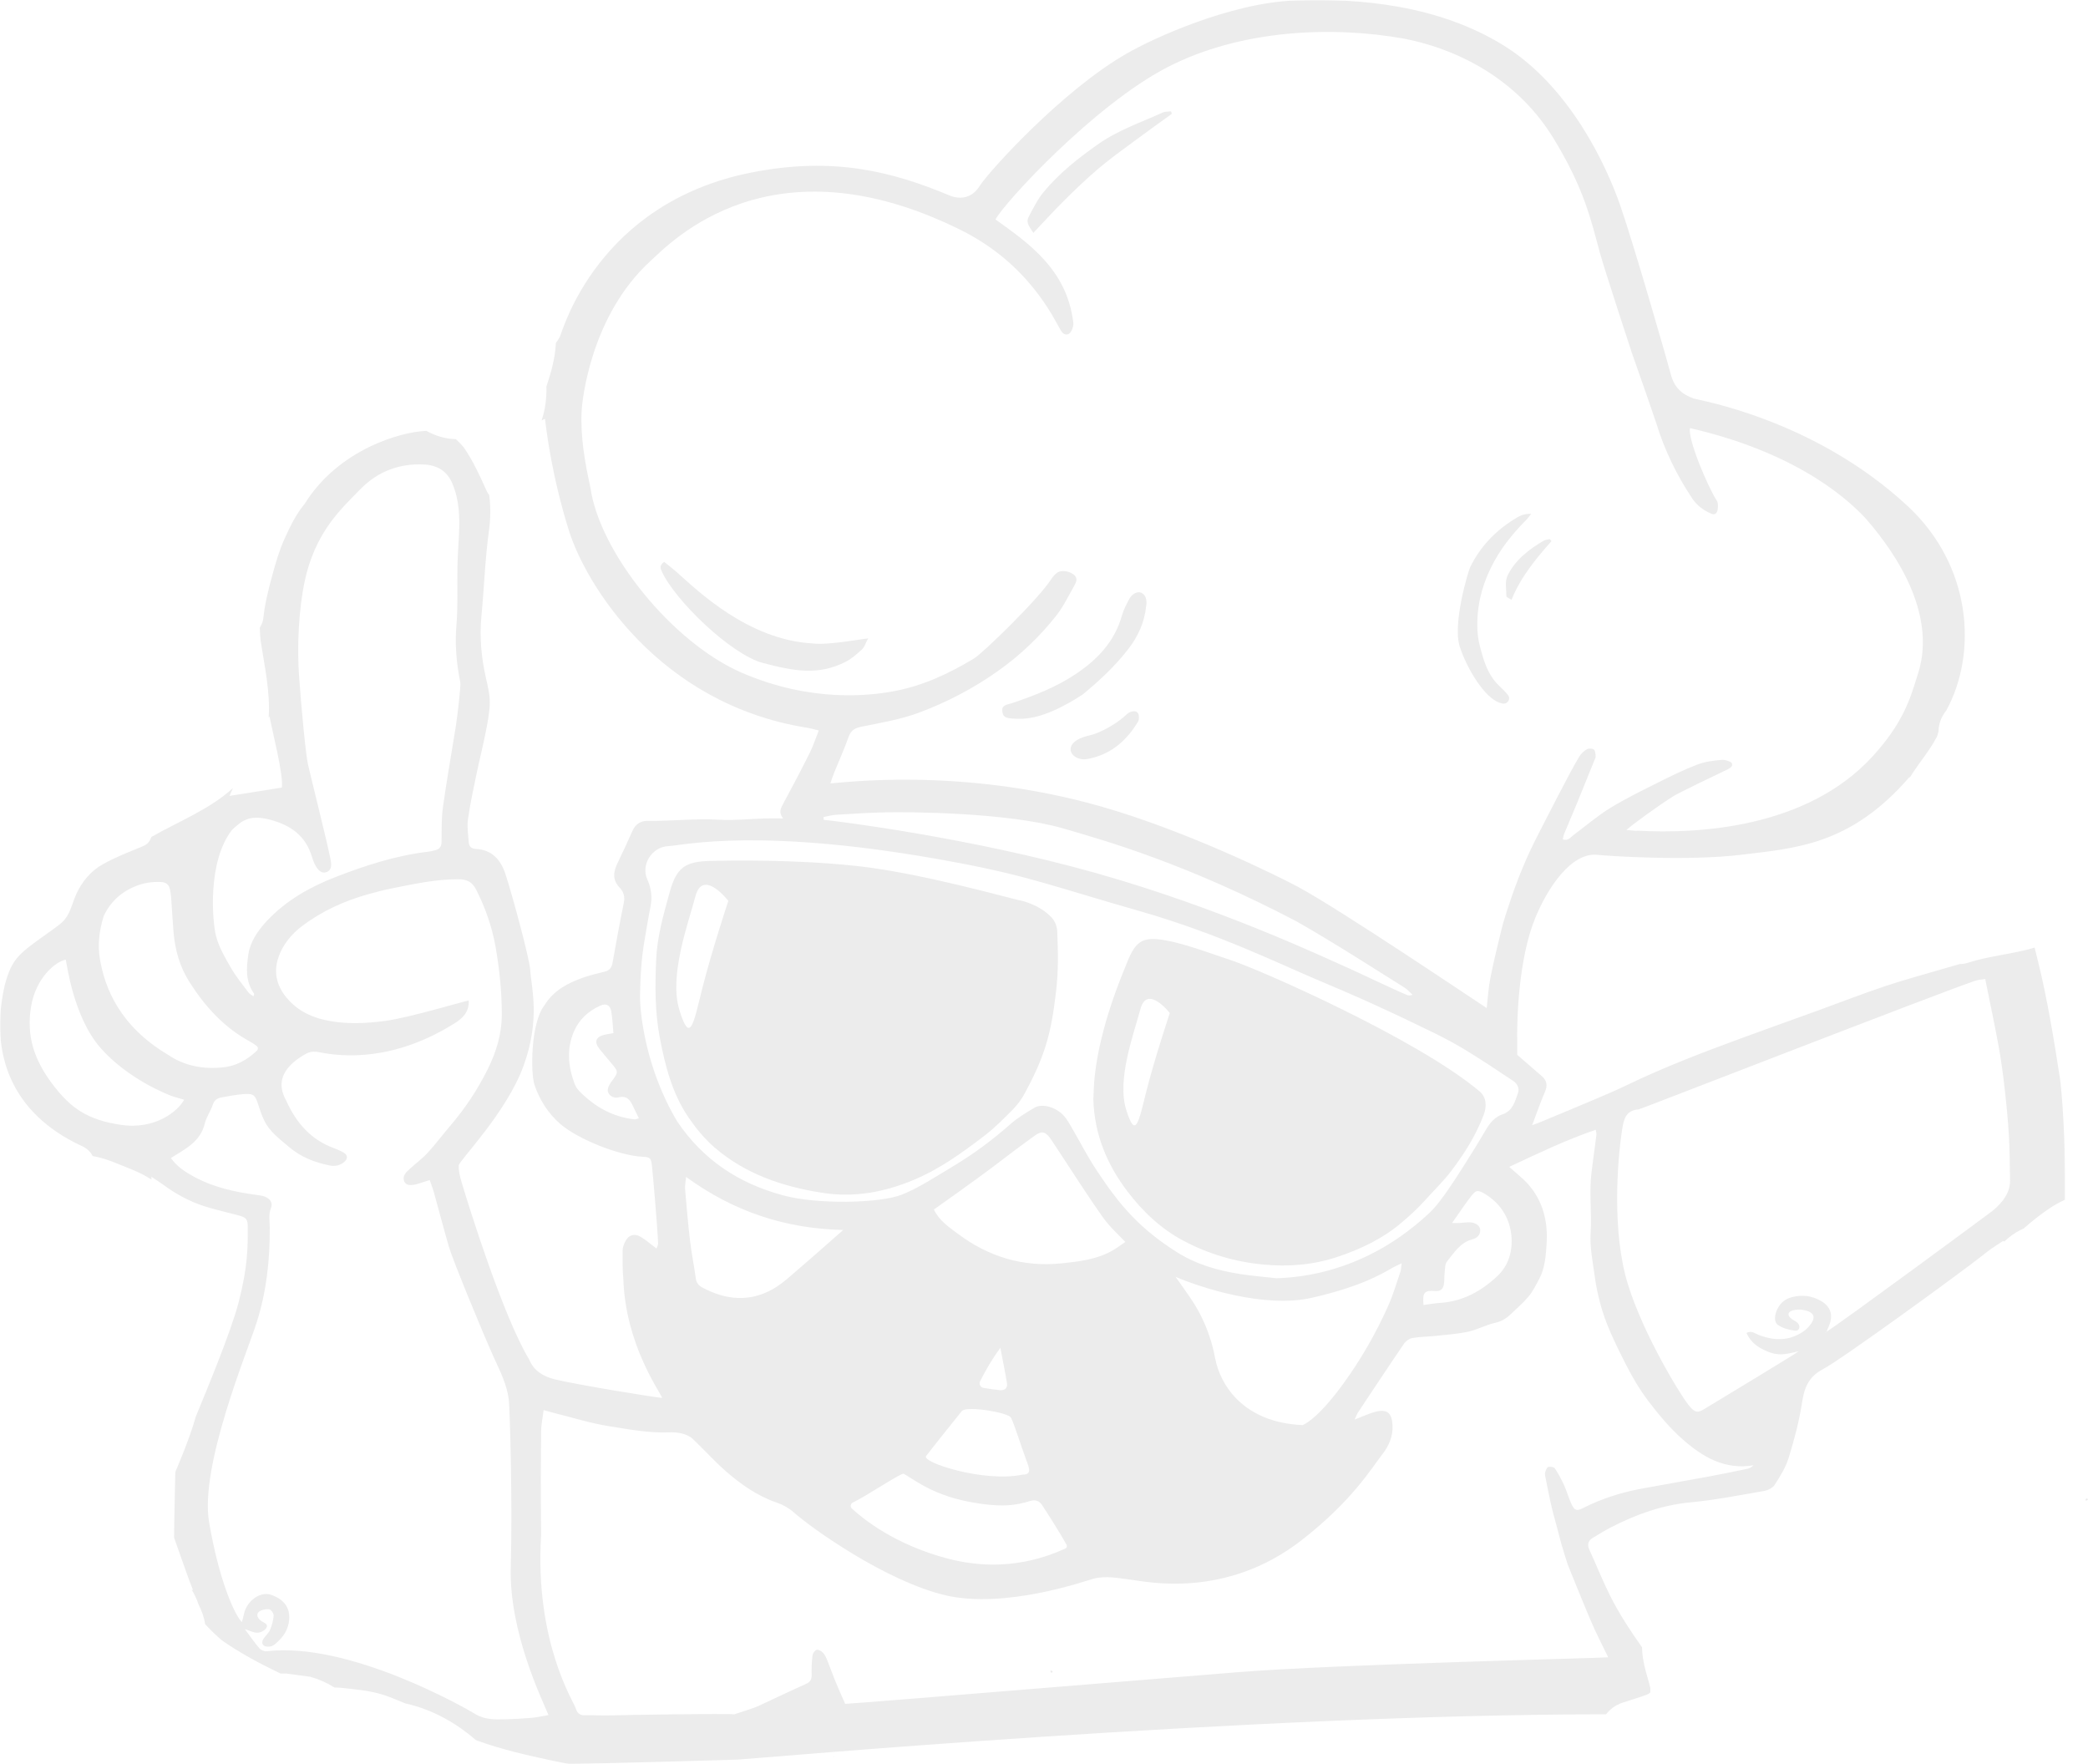 <?xml version="1.0" encoding="UTF-8"?>
<svg width="825px" height="697px" viewBox="0 0 825 697" version="1.1" xmlns="http://www.w3.org/2000/svg" xmlns:xlink="http://www.w3.org/1999/xlink">
    <title>Group 28</title>
    <defs>
        <polygon id="path-1" points="0 0 816 0 816 697 0 697"></polygon>
    </defs>
    <g id="Symbols" stroke="none" stroke-width="1" fill="none" fill-rule="evenodd" opacity="0.078">
        <g id="FOOTER" transform="translate(-1285, 0)">
            <g id="Group-28" transform="translate(1697.5, 348.5) scale(-1, 1) translate(-1697.5, -348.5) translate(1285, -0)">
                <path d="M79.036,681.029 C79.024,681.019 79.012,681.01 79,681 C79.566,681.596 79.87,681.892 80,682 C79.677,681.677 79.353,681.354 79.036,681.029" id="Fill-1" fill="#010202"></path>
                <g id="Group-5" transform="translate(9, 0)">
                    <mask id="mask-2" fill="white">
                        <use xlink:href="#path-1"></use>
                    </mask>
                    <g id="Clip-4"></g>
                    <path d="M795.359,428.215 C788.224,437.683 781.681,442.454 768.098,444.445 C754.516,446.437 745.496,438.834 743.265,434.5 C745.151,433.947 746.498,433.601 747.812,433.156 C749.98,432.42 765.754,426.154 776.435,413.85 C787.116,401.546 789.634,380.444 790.018,379.155 C794.152,379.966 801.917,386.435 803.759,397.884 C805.602,409.333 802.493,418.746 795.359,428.215 M739.265,464.973 C731.548,469.14 723.181,470.973 714.6,472.126 C713.471,472.277 712.292,472.408 711.256,472.837 C709.319,473.64 708.087,475.225 708.932,477.284 C709.986,479.852 709.426,482.363 709.41,484.919 C709.33,497.769 710.696,510.406 714.652,522.716 C718.468,534.592 737.134,579.36 733.388,601.42 C729.643,623.48 723.505,637.951 720.408,640.888 C720.033,639.407 719.75,638.231 719.437,637.063 C718.179,632.375 713.157,628.763 709.087,630.062 C704.463,631.537 700.769,634.88 701.901,641.158 C702.583,644.942 704.867,647.653 707.739,649.915 C708.429,650.459 709.609,650.674 710.518,650.584 C712.32,650.403 712.885,649.038 711.876,647.467 C711.103,646.264 709.867,645.3 709.325,644.022 C708.564,642.23 708.016,640.264 707.869,638.335 C707.806,637.509 708.887,635.971 709.625,635.85 C710.876,635.647 712.487,635.985 713.545,636.695 C714.886,637.594 714.434,639.335 712.686,640.531 C711.652,641.238 709.825,641.651 710.769,643.211 C711.377,644.216 713.042,645.071 714.252,645.095 C715.8,645.126 717.367,644.255 719.292,643.659 C717.238,646.392 715.467,648.972 713.431,651.322 C712.814,652.034 711.348,652.602 710.463,652.399 C678.078,648.632 632.435,674.634 628.318,677.156 C624.465,679.514 620.395,679.408 616.243,679.3 C612.805,679.21 609.364,679.024 605.938,678.723 C603.865,678.54 601.819,678.055 599.276,677.624 C601.748,671.671 614.922,644.755 614.191,619.161 C613.459,593.566 614.562,556.233 614.971,552.976 C615.715,547.057 618.387,541.773 620.827,536.424 C625.17,526.902 637.143,497.746 638.62,492.646 C640.698,485.476 642.574,478.247 644.574,471.054 C644.991,469.552 645.575,468.097 646.206,466.261 C647.895,466.791 649.345,467.263 650.805,467.701 C653.761,468.588 655.652,468.345 656.249,466.841 C657.199,464.449 655.433,463.094 653.978,461.741 C651.667,459.593 649.076,457.716 646.953,455.403 C643.86,452.034 641.136,448.328 638.151,444.857 C632.319,438.077 627.393,430.655 623.419,422.7 C619.981,415.819 617.712,408.672 617.729,400.588 C617.748,391.62 618.653,382.809 620.194,374.097 C621.587,366.217 624.242,358.585 627.927,351.372 C629.436,348.416 631.62,347.405 634.857,347.393 C643.846,347.361 652.54,349.284 661.265,351.019 C664.361,351.635 667.427,352.439 670.469,353.292 C679.954,355.951 688.803,359.944 696.693,365.933 C700.927,369.147 704.212,373.187 705.947,378.145 C708.186,384.539 706.454,390.27 701.874,395.211 C697.359,400.082 691.616,402.414 685.225,403.483 C678.074,404.679 671.016,404.319 663.805,403.365 C654.317,402.109 632.874,395.62 630.798,395.304 C630.575,399.878 633.269,402.297 636.02,404.077 C660.453,419.584 680.89,417.536 689.704,415.757 C692.016,415.291 693.804,415.453 695.769,416.731 C709.356,424.655 703.763,433.015 702.79,435.147 C698.894,443.683 693.116,450.342 684.026,453.642 C682.681,454.131 681.346,454.724 680.131,455.471 C678.572,456.431 678.519,457.743 679.907,458.993 C681.64,460.556 683.717,460.92 685.952,460.446 C691.775,459.212 697.119,457.173 701.798,453.18 C705.53,449.994 709.5,447.156 711.655,442.594 C712.569,440.661 713.294,438.622 713.927,436.575 C715.172,432.552 715.818,431.945 720.057,432.307 C722.911,432.551 725.744,433.096 728.569,433.602 C730.196,433.894 731.324,434.673 731.919,436.484 C732.757,439.036 734.478,441.336 735.09,443.917 C736.775,451.03 742.638,453.882 748.492,457.531 C746.037,460.965 742.778,463.075 739.265,464.973 M588.597,674.767 C588.057,676.594 587.174,677.765 584.981,677.698 C581.715,677.598 578.437,677.868 575.172,677.762 C570.161,677.598 528.317,676.93 525.917,677.344 C524.181,676.776 522.032,676.091 519.896,675.367 C518.684,674.956 517.458,674.56 516.299,674.024 C510.05,671.136 503.849,668.141 497.565,665.333 C495.832,664.558 495.252,663.565 495.31,661.714 C495.391,659.148 495.264,656.555 494.952,654.006 C494.852,653.187 493.989,651.996 493.287,651.845 C492.551,651.687 491.394,652.39 490.779,653.05 C490.027,653.858 489.553,654.974 489.126,656.025 C488.046,658.68 487.111,661.394 486.022,664.045 C484.789,667.047 483.451,670.005 482.065,673.199 C479.371,673.002 476.829,672.804 474.285,672.63 C465.566,672.034 366.141,663.843 327.036,660.695 C287.932,657.548 182.206,655.089 180.578,654.805 C182.92,649.939 185.228,645.54 187.184,640.991 C190.415,633.476 193.419,625.865 196.517,618.294 C196.571,618.161 199.036,610.549 199.944,606.792 C200.856,603.022 202.011,599.31 202.899,595.534 C203.848,591.496 204.621,587.416 205.441,583.347 C205.552,582.793 205.637,582.15 205.463,581.641 C205.202,580.88 204.822,579.742 204.273,579.596 C203.471,579.383 202.019,579.607 201.641,580.175 C200.23,582.294 199.02,584.573 197.969,586.899 C196.851,589.371 196.155,592.038 194.988,594.483 C193.846,596.876 192.928,597.056 190.515,595.832 C183.164,592.1 175.39,589.644 167.304,588.153 C158.559,586.541 149.794,585.034 141.049,583.416 C135.837,582.451 130.643,581.39 125.456,580.297 C124.604,580.117 123.834,579.547 123.091,578.916 C134.506,580.892 143.337,575.6 151.195,568.658 C156.206,564.23 160.595,558.977 164.653,553.631 C168.183,548.981 171.204,543.857 173.825,538.629 C177.745,530.813 181.721,522.962 183.88,514.405 C184.719,511.073 185.455,507.692 185.9,504.289 C186.645,498.602 187.886,492.83 187.522,487.183 C187.007,479.189 188.174,471.211 187.18,463.262 C186.558,458.29 185.855,453.327 185.228,448.356 C185.163,447.841 185.369,447.291 185.507,446.371 C197.381,450.424 208.364,455.749 219.677,461.03 C216.872,463.583 214.257,465.56 212.137,467.972 C206.315,474.595 204.379,482.663 204.904,491.199 C205.2,495.998 205.516,500.984 207.883,505.411 C209.147,507.773 210.357,510.243 212.057,512.274 C214.239,514.882 216.86,517.129 219.346,519.473 C221.024,521.055 222.868,522.128 225.28,522.661 C228.864,523.453 232.205,525.339 235.789,526.126 C239.96,527.044 244.276,527.331 248.54,527.793 C251.657,528.13 254.825,528.117 257.904,528.649 C259.14,528.863 260.555,529.871 261.28,530.933 C267.423,539.932 273.43,549.024 279.46,558.1 C279.836,558.667 280.056,559.337 280.78,560.877 C277.455,559.603 275.145,558.485 272.71,557.835 C267.941,556.564 266.046,558.238 265.793,563.072 C265.56,567.531 267.267,571.301 269.815,574.578 C273.942,579.887 281.737,593.045 301.871,608.655 C331.807,631.865 362.942,624.908 368.904,624.183 C374.042,623.558 379.111,622.402 384.257,623.838 C387.147,624.645 418.934,635.8 442.419,630.3 C465.905,624.801 495.375,603.792 502.375,597.533 C504.25,595.856 506.648,594.526 509.036,593.708 C516.809,591.044 523.346,586.417 529.397,581.111 C533.919,577.146 537.939,572.612 542.322,568.48 C543.39,567.473 544.942,566.805 546.389,566.421 C548.031,565.986 549.813,565.85 551.52,565.922 C559.61,566.263 567.535,564.732 575.426,563.482 C582.76,562.319 589.916,560.042 597.148,558.243 C598.367,557.94 599.572,557.578 601.201,557.128 C601.577,560.171 602.171,562.841 602.194,565.515 C602.312,579.164 602.389,586.526 602.196,606.46 C604.804,648.632 589.284,672.44 588.597,674.767 M105.295,533.872 C110.712,535.239 113.527,535.669 117.438,534.061 C121.093,532.557 124.21,530.6 125.932,526.656 C123.97,525.559 122.644,526.841 121.323,527.353 C116.468,529.234 111.673,529.925 106.675,527.809 C104.22,526.77 102.164,525.419 100.587,523.228 C99.691,521.982 97.362,518.518 103.903,517.496 C106.178,517.231 109.447,517.675 109.322,519.36 C109.196,521.046 106.611,521.721 105.694,522.72 C104.462,524.064 105.042,525.959 106.756,525.758 C109.067,525.486 111.543,524.793 113.46,523.537 C115.209,522.391 114.891,519.292 113.522,516.794 C112.277,514.52 110.418,513.135 107.904,512.489 C103.946,511.472 100.191,511.949 96.655,513.918 C92.695,516.124 91.576,519.553 93.31,523.773 C93.636,524.568 93.971,525.36 94.301,526.153 C95.124,526.622 94.929,526.872 94.299,526.155 C88.924,522.891 30.324,479.702 28.879,478.526 C27.098,477.077 21.692,472.624 21.801,466.475 C21.905,460.614 21.905,454.744 22.241,448.895 C22.593,442.792 23.18,436.696 23.871,430.62 C24.518,424.925 25.248,419.227 26.274,413.591 C27.882,404.756 29.77,395.973 31.61,386.815 C33.281,387.086 34.406,387.114 35.424,387.457 C50.329,392.485 167.842,438.269 168.495,438.314 C173.211,438.642 174.334,441.612 174.991,445.78 C177.064,458.918 179.103,486.901 172.836,507.277 C166.569,527.653 151.387,552.351 148.231,555.856 C145.995,558.34 145.049,558.201 142.298,556.523 C134.587,551.821 106.293,534.797 105.295,533.872 M234.286,489.677 C239.089,490.937 241.454,494.958 244.244,498.399 C245.111,499.467 245.019,501.372 245.209,502.913 C245.401,504.475 245.227,506.094 245.529,507.626 C245.867,509.332 246.89,510.259 248.921,510.087 C253.212,509.724 254.049,510.725 253.543,515.607 C251.329,515.321 249.13,514.912 246.913,514.77 C238.003,514.202 230.63,510.074 224.38,504.197 C219.95,500.032 218.245,494.307 218.83,488.11 C219.203,484.157 221.025,476.926 228.906,471.938 C232.251,469.898 232.812,470.047 235.222,473.255 C237.528,476.324 239.67,479.517 242.281,483.221 C240.927,483.221 240.184,483.254 239.444,483.214 C238.015,483.138 236.58,482.886 235.159,482.951 C232.809,483.058 231.154,484.359 231.143,486.055 C231.129,488.112 232.579,489.229 234.286,489.677 M351.517,504.478 C348.906,508.209 346.807,511.053 344.876,514.006 C341.54,519.11 337.803,526.387 335.867,536.694 C333.932,547.001 324.875,562.079 301.272,563.058 C295.698,560.387 288.908,551.787 285.041,546.434 C278.127,536.862 272.286,526.666 267.486,515.9 C265.569,511.599 264.24,507.034 262.71,502.565 C262.406,501.676 262.408,500.681 262.176,499.111 C263.834,499.923 264.984,500.404 266.052,501.024 C270.023,503.332 278.501,508.401 297.659,512.758 C316.817,517.116 342.609,508.327 351.517,504.478 M394.569,610.373 C396.375,606.991 401.845,598.284 404.209,594.724 C405.468,592.826 407.035,592.45 409.023,593.059 C414.169,594.633 420.047,595.927 433.642,593.252 C448.538,590.32 456.167,583.578 458.964,582.284 C459.907,581.848 473.591,591.061 479.06,593.672 C479.97,594.107 480.16,595.32 479.423,596.007 C475.306,599.844 462.586,610.325 441.385,615.838 C417.274,622.108 400.134,613.971 395.1,611.859 C394.519,611.616 394.272,610.928 394.569,610.373 M437.452,487.526 C425.376,496.571 411.724,500.705 396.644,499.154 C389.548,498.425 382.355,497.605 375.999,493.833 C374.578,492.99 373.256,491.979 371.359,490.684 C374.252,487.667 376.705,485.447 378.753,482.901 C383.339,477.204 399.5,451.752 401.228,449.49 C403.101,447.038 404.514,446.801 407.119,448.669 C412.944,452.845 418.636,457.207 424.348,461.54 C429.491,465.442 445.489,476.841 447.013,477.895 C444.755,482.454 440.929,484.922 437.452,487.526 M418.133,546.47 C418.848,542.13 419.74,537.818 420.744,532.528 C423.982,536.941 426.369,541.042 428.744,545.716 C429.314,546.838 428.61,548.191 427.365,548.379 C424.949,548.745 422.947,549.061 420.934,549.263 C419.022,549.454 417.804,548.469 418.133,546.47 M435.961,557.51 C437.718,559.688 448.348,572.921 450.105,575.326 C451.863,577.731 427.46,585.824 411.908,582.629 C408.348,582.592 409.177,580.34 410.607,576.585 C412.385,571.918 415.399,562.079 416.591,560.066 C417.782,558.054 434.205,555.333 435.961,557.51 M545.312,469.814 C544.725,476.662 544.147,483.515 543.339,490.339 C542.752,495.295 541.737,500.198 541.073,505.147 C540.831,506.958 539.872,507.961 538.41,508.743 C529.201,513.668 519.778,514.54 510.533,509.262 C506.617,507.026 503.264,503.761 499.793,500.802 C494.24,496.069 488.803,491.201 482.828,485.961 C505.675,485.455 526.021,478.76 544.912,465.015 C545.108,467.192 545.422,468.521 545.312,469.814 M218.117,427.068 C224.184,423.011 230.265,418.967 236.483,415.149 C240.631,412.601 244.944,410.293 249.314,408.144 C257.14,404.296 265.021,400.553 272.961,396.946 C280.658,393.449 288.425,390.1 296.22,386.825 C310.224,380.942 334.845,368.79 365.591,360.007 C399.871,350.213 409.23,346.208 437.924,340.799 C514.853,326.296 546.16,334.064 551.897,334.303 C558.351,334.571 562.906,341.585 560.217,347.526 C558.577,351.151 558.244,354.615 559.012,358.4 C559.84,362.481 560.465,366.602 561.203,370.701 C562.521,378.033 562.962,385.381 563.117,392.859 C563.264,399.971 560.96,422.032 548.489,442.984 C538.266,458.26 524.062,467.617 506.439,472.331 C492.883,475.957 468.587,475.427 459.78,472.055 C453.44,469.627 445.361,464.363 438.984,460.531 C431.107,455.798 423.761,450.319 416.855,444.215 C413.98,441.675 410.612,439.64 407.291,437.673 C404.08,435.77 398.346,437.561 395.369,441.18 C394.371,442.392 393.557,443.771 392.763,445.134 C389.366,450.969 386.292,457.016 382.559,462.625 C378.444,468.809 374.143,474.835 368.926,480.298 C363.587,485.889 357.661,490.481 351.245,494.573 C343.485,499.523 334.816,502.028 325.809,503.4 C321.132,504.113 316.406,504.502 311.703,505.038 C298.987,504.642 286.994,501.621 275.588,496.133 C266.731,491.871 258.791,486.215 251.609,479.595 C248.483,476.715 245.948,473.112 243.509,469.585 C239.922,464.397 236.639,458.997 233.274,453.657 C231.667,451.106 230.193,448.473 228.621,445.901 C227.09,443.398 225.178,441.217 222.323,440.265 C218.281,438.917 217.471,435.272 216.26,431.973 C215.535,430 216.466,428.172 218.117,427.068 M490.572,322.792 C490.572,323.166 490.572,323.54 490.569,323.915 C485.2,324.401 432.612,330.979 383.334,344.843 C334.056,358.707 293.246,378.05 282.798,382.69 C279.392,384.203 264.466,391.334 260.252,393.044 C259.625,393.298 258.954,393.446 257.876,393.056 C258.962,392.076 259.93,390.909 261.152,390.146 C271.853,383.464 288.439,372.735 303.679,364.054 C346.797,341.471 378.225,332.407 396.063,327.271 C418.079,320.933 456.923,320.79 465.518,320.942 C472.224,321.061 478.925,321.515 485.623,321.916 C487.284,322.016 488.923,322.49 490.572,322.792 M208.222,329.648 C206.297,325.945 195.84,305.207 192.025,298.957 C191.312,297.789 190.188,296.735 189.01,296.041 C188.309,295.627 186.864,295.668 186.251,296.144 C185.662,296.601 185.608,297.875 185.528,298.809 C185.482,299.332 185.834,299.901 186.048,300.433 C188.356,306.152 190.651,311.878 192.994,317.582 C194.627,321.556 196.344,325.494 197.986,329.464 C198.247,330.093 198.314,330.803 198.513,331.656 C196.412,332.348 195.469,330.823 194.311,329.964 C189.5,326.397 184.95,322.413 179.867,319.293 C173.658,315.482 167.062,312.282 160.537,309.009 C155.544,306.504 150.499,304.043 145.289,302.055 C142.273,300.904 138.903,300.501 135.653,300.214 C134.672,300.128 133.65,300.506 132.404,300.974 C131.48,301.321 131.308,302.548 132.096,303.143 C132.559,303.492 132.937,303.754 133.347,303.949 C138.395,306.35 152.588,313.222 154.549,314.414 C160.055,317.758 172.178,326.624 173.376,327.937 C171.344,328.069 169.965,328.34 168.621,328.218 C145.562,329.481 102.28,327.42 76.145,298.887 C64.173,285.817 61.258,276.049 58.807,268.162 C57.273,263.224 47.756,240.589 78.986,204.66 C83.635,199.857 102.842,179.6 148.243,169.147 C149.279,173.307 141.261,192.344 137.468,198.151 C137.154,198.631 136.569,204.33 139.823,202.967 C143.078,201.604 145.655,199.521 147.358,196.964 C153.492,187.755 158.346,177.837 161.574,167.197 C161.859,166.26 169.352,144.575 171.205,139.49 C171.353,139.086 182.118,106.258 183.85,99.908 C187.296,87.274 189.969,74.496 202.438,54.271 C215.458,33.149 237.186,19.977 261.333,15.254 C289.462,10.235 325.718,11.546 354.817,26.604 C383.916,41.662 419.661,80.635 422.657,86.723 C409.641,96.041 394.581,106.393 391.965,127.154 C391.694,128.27 392.14,129.771 392.725,130.838 C393.747,132.704 395.634,132.563 396.752,130.713 C399.643,125.93 409.296,104.284 436.547,90.796 C511.494,53.7 550.954,95.756 559.075,103.203 C582.32,124.519 585.942,157.507 586.183,162.365 C586.69,172.615 584.928,182.6 582.717,192.627 C579.135,218.194 550.42,253.931 522.834,265.836 C495.249,277.741 471.86,274.835 462.471,273.032 C451.106,270.851 440.924,266.071 431.179,260.184 C427.642,258.048 405.754,236.782 400.642,228.839 C400.035,227.895 399.266,226.971 398.369,226.317 C396.736,225.128 393.831,225.535 391.906,226.916 C389.923,228.34 390.751,230.022 391.583,231.496 C393.834,235.481 395.856,239.679 398.665,243.245 C405.255,251.609 412.907,258.892 421.664,265.098 C431.342,271.957 441.764,277.409 452.76,281.523 C460.094,284.267 467.999,285.562 475.721,287.152 C478.294,287.681 479.758,288.55 480.667,291.076 C482.414,295.931 484.536,300.651 486.469,305.44 C486.993,306.735 487.399,308.076 487.894,309.498 C484.562,309.498 436.734,302.69 380.952,318.639 C346.61,328.457 310.411,346.479 303.096,350.414 C286.419,359.385 233.83,394.891 228.586,398.281 C228.062,393.851 227.86,390.019 227.114,386.296 C225.796,379.719 224.217,373.19 222.602,366.677 C221.816,363.509 220.747,360.408 219.727,357.302 C216.605,347.789 212.862,338.573 208.222,329.648 M565.815,437.214 C566.956,434.726 568.217,432.72 571.62,433.582 C573.392,434.03 575.309,433.05 575.807,431.329 C576.116,430.263 575.315,428.591 574.537,427.545 C571.553,423.532 571.484,423.588 574.691,419.783 C576.168,418.028 577.653,416.279 579.096,414.496 C581.315,411.754 580.679,409.74 577.307,408.866 C576.223,408.585 575.098,408.46 573.629,408.2 C573.905,405.228 574.003,402.404 574.469,399.642 C574.895,397.12 576.527,396.26 578.938,397.376 C583.491,399.481 587.136,402.739 589.16,407.385 C592.129,414.198 591.578,421.116 589.066,427.947 C588.678,429.004 588.09,430.087 587.315,430.887 C581.249,437.141 574.064,441.296 565.261,442.266 C564.874,442.309 564.455,442.072 563.565,441.837 C564.451,440.022 565.164,438.632 565.815,437.214 M634.134,269.542 C635.689,262.052 636.3,254.583 635.653,246.881 C635.007,239.192 635.415,231.418 635.254,223.684 C635.168,219.53 634.857,215.381 634.65,211.231 C634.307,204.322 634.523,197.496 637.285,190.98 C639.385,186.028 643.309,183.784 648.432,183.526 C658.113,183.038 666.545,186.182 673.376,193.047 C677.714,197.405 682.129,201.81 685.696,206.779 C690.461,213.417 693.67,220.87 695.467,229.01 C698.001,240.489 698.676,255.29 697.836,267.108 C696.997,278.925 695.269,297.814 694.285,302.141 C692.985,307.863 686.762,332.571 685.448,339.312 C685.075,341.232 684.634,343.7 687.027,344.583 C689.54,345.509 691.509,342.595 692.7,338.683 C695.172,330.262 701.065,326.015 709.38,323.848 C717.694,321.681 720.634,324.427 724.392,327.982 C734.089,340.488 732.138,364.082 730.633,369.861 C729.5,374.216 727.102,378.316 724.825,382.277 C722.836,385.737 720.263,388.866 717.873,392.085 C717.402,392.718 716.588,393.095 715.842,393.657 C715.709,393.088 715.505,392.722 715.608,392.582 C719.062,387.858 718.644,382.365 717.893,377.196 C717.146,372.045 714.101,367.652 710.514,363.824 C703.085,355.895 693.871,350.625 683.904,346.714 C671.874,341.993 659.598,338.003 646.663,336.492 C645.812,336.393 644.974,336.151 644.136,335.951 C642.376,335.531 641.549,334.544 641.531,332.597 C641.49,328.003 641.609,323.358 640.98,318.829 C639.523,308.337 637.64,297.904 635.973,287.44 C635.25,282.905 633.849,270.916 634.134,269.542 M747.446,368.191 C747.823,363.624 748.054,359.044 748.385,354.473 C748.457,353.476 748.645,352.484 748.829,351.499 C749.197,349.539 750.346,348.574 752.396,348.481 C756.198,348.311 759.839,348.912 763.29,350.505 C764.85,351.226 771.188,353.836 775.013,361.884 C776.755,367.476 777.488,373.216 776.528,378.895 C774.653,389.984 768.939,405.276 749.674,416.702 C743.137,421.173 735.776,422.522 727.951,421.722 C722.718,421.186 718.462,418.872 714.479,415.104 C713.929,414.584 713.996,413.685 714.612,413.245 C715.547,412.577 716.294,412.028 717.103,411.593 C727.372,406.068 734.93,397.76 741.098,388.085 C744.948,382.045 746.859,375.301 747.446,368.191 M814.032,388.851 C811.907,380.962 809.491,378.016 804.756,374.266 C800.713,371.065 796.34,368.281 792.27,365.11 C790.872,364.021 789.674,362.461 788.875,360.87 C787.659,358.447 787.004,355.748 785.871,353.276 C783.6,348.32 780.133,344.149 775.454,341.51 C770.485,338.709 765.085,336.652 759.795,334.459 C758.198,333.797 757.114,332.942 756.471,331.379 C756.384,331.168 756.287,330.934 756.183,330.681 C745.219,324.416 733.365,319.906 723.963,311.38 C724.416,312.407 724.869,313.434 725.325,314.461 C718.327,313.351 711.747,312.308 704.634,311.18 C703.868,306.504 708.591,288.123 709.499,283.053 C709.617,283.229 709.729,283.407 709.846,283.583 C709.166,273.466 711.481,263.183 713.014,253.183 C713.184,251.642 713.31,250.096 713.322,248.544 C713.324,248.353 713.334,248.166 713.341,247.977 C712.638,246.779 712.095,245.562 711.965,244.309 C711.352,238.397 709.892,232.742 708.354,227.092 C707.037,222.253 705.614,217.375 703.555,212.824 C701.379,208.013 698.987,203.069 695.628,199.076 C682.258,177.548 657.525,170.552 647.52,170.241 C643.978,172.182 639.948,173.464 635.913,173.499 C635.378,173.972 634.861,174.464 634.363,174.976 C633.82,175.532 633.299,176.11 632.797,176.704 C629.113,182.032 626.451,187.885 623.802,193.775 C623.5,194.447 623.128,195.054 622.705,195.606 C622.109,200.155 622.135,204.774 622.794,209.544 C624.341,220.735 624.691,232.086 625.777,243.348 C626.586,251.74 625.817,259.944 623.944,268.121 C623.207,271.333 622.41,274.649 622.485,277.899 C622.577,281.866 623.414,285.841 624.189,289.762 C625.27,295.236 626.66,300.648 627.79,306.113 C629.008,312.001 630.295,317.89 631.118,323.838 C631.521,326.756 630.974,329.81 630.799,332.799 C630.698,334.526 629.637,335.34 627.968,335.421 C621.546,335.734 618.115,339.799 616.297,345.317 C613.564,353.611 606.767,378.861 606.514,383.113 C606.099,390.099 602.389,402.454 609.109,421.044 C615.829,439.635 634.616,458.568 634.728,460.445 C634.853,462.537 634.306,464.741 633.699,466.792 C630.701,476.937 617.171,520.204 606.917,537.134 C605.065,541.676 601.2,543.905 596.757,544.991 C587.841,547.171 555.994,552.318 554.321,552.318 C555.972,548.876 568.829,530.602 569.695,505.614 C570.071,501.791 570.017,497.918 569.997,494.069 C569.991,492.964 569.549,491.802 569.08,490.769 C567.803,487.958 565.389,487.129 562.719,488.759 C560.664,490.014 558.826,491.625 556.596,493.299 C556.337,492.507 555.94,491.887 555.967,491.287 C556.322,483.547 558.106,463.046 558.419,460.512 C558.788,457.527 559.048,457.193 562.11,457.04 C571.569,456.566 587.618,450.064 594.486,444.19 C599.456,439.938 602.854,434.45 604.834,428.568 C606.375,423.992 606.37,404.134 600.85,397.15 C597.354,391.437 591.839,388.486 585.811,386.34 C582.976,385.332 580.029,384.614 577.1,383.902 C575.142,383.427 574.308,382.294 573.964,380.344 C572.571,372.444 571.131,364.549 569.518,356.692 C569.024,354.292 569.599,352.344 571.135,350.746 C574.153,347.606 573.665,344.386 571.943,340.883 C569.92,336.763 568.018,332.581 566.16,328.383 C564.975,325.705 562.947,324.288 560.114,324.327 C550.661,324.455 541.244,323.316 531.762,323.881 C525.919,324.229 520.017,323.555 514.14,323.384 C511.861,323.318 509.578,323.373 506.575,323.373 C508.583,320.829 507.387,319.106 506.348,317.185 C502.801,310.629 499.341,304.024 496.008,297.358 C494.688,294.719 493.786,291.87 492.491,288.605 C494.347,288.179 495.952,287.67 497.595,287.455 C555.793,277.959 584.568,230.934 591.236,209.57 C597.904,188.206 600.043,170.722 600.652,165.517 C600.899,165.55 601.37,165.772 602.007,166.135 C600.563,161.864 599.98,157.305 600.108,152.74 C599.685,151.423 599.258,150.107 598.856,148.784 C597.557,144.51 596.561,139.995 596.368,135.486 C595.719,134.747 595.204,133.842 594.757,132.963 C593.733,130.951 580.072,80.117 518.873,68.117 C486.503,61.771 463.341,67.846 440.913,77.189 C436.208,79.177 431.705,77.904 429.015,73.616 C425.349,67.772 396.122,35.574 370.797,21.151 C360.523,15.192 330.121,1.242 304.611,0.193 C279.102,-0.855 247.491,1.991 221.689,18.081 C195.886,34.17 181.363,65.089 175.729,81.428 C170.095,97.767 156.733,144.326 155.828,147.925 C154.554,152.988 151.444,155.813 146.821,157.444 C144.79,158.16 99.421,165.517 62.371,199.834 C36.83,223.491 34.583,258.029 47.009,280.751 C48.849,282.981 49.983,285.828 50.054,288.727 C50.056,288.801 50.062,288.873 50.065,288.947 C50.227,289.629 50.42,290.303 50.657,290.972 C50.683,291.043 50.705,291.108 50.726,291.169 C50.886,291.438 51.05,291.694 51.127,291.838 C52.302,294.04 53.695,296.117 55.136,298.152 C57.258,301.152 59.49,304.08 61.41,307.213 C61.461,307.152 61.506,307.099 61.56,307.034 C84.855,333.977 106.59,335.101 127.956,337.71 C149.323,340.319 181.055,338.185 185.184,337.716 C195.403,336.975 204.66,351.042 209.455,362.829 C216.011,378.941 216.712,402.662 216.526,411.978 C216.492,413.67 216.521,415.363 216.521,416.76 C212.949,419.86 209.82,422.566 206.702,425.284 C204.681,427.047 204.545,429.015 205.601,431.472 C207.385,435.621 208.86,439.904 210.632,444.569 C209.511,444.154 208.639,443.865 207.792,443.513 C200.528,440.493 193.255,437.496 186.015,434.422 C181.666,432.575 177.313,430.721 173.06,428.668 C158.445,421.612 143.303,415.85 128.095,410.255 C118.005,406.543 107.873,402.95 97.768,399.282 C88.931,396.075 80.164,392.659 71.255,389.669 C63.775,387.159 56.136,385.125 48.565,382.888 C46.277,382.212 43.979,381.572 41.69,380.901 C40.605,380.899 39.505,380.734 38.414,380.379 C29.862,377.601 20.657,376.997 12.098,374.399 C11.658,376.141 11.224,377.885 10.792,379.63 C7.031,394.847 4.547,410.272 2.132,425.712 C1.411,430.323 -0.246,450.752 0.031,474.005 C4.262,475.865 7.801,478.398 11.515,481.296 C13.202,482.612 14.835,483.993 16.443,485.403 C16.878,485.577 17.309,485.765 17.734,485.985 C20.02,487.172 22.169,488.727 24.078,490.54 C24.282,490.331 24.54,490.312 24.86,490.517 C29.649,493.569 30.058,493.961 32.493,495.891 C41.021,502.649 88.028,536.886 95.722,540.967 C101.57,544.068 103.106,548.435 104.017,554.336 C105.148,561.672 107.096,568.929 109.285,576.037 C110.446,579.81 112.66,583.326 114.816,586.691 C115.602,587.917 117.517,588.834 119.053,589.099 C128.667,590.755 138.275,592.656 147.971,593.57 C159.326,594.64 169.66,598.38 179.629,603.529 C182.026,604.767 184.322,606.205 186.639,607.592 C188.563,608.743 188.923,610.311 187.986,612.365 C185.25,618.366 182.805,624.509 179.858,630.402 C176.262,637.593 171.833,644.297 167.197,650.864 C167.21,653.293 166.769,655.782 166.271,658.144 C165.644,661.113 164.58,663.974 163.93,666.934 C163.904,667.525 163.901,668.116 163.921,668.708 C164.249,668.915 164.449,669.067 164.555,669.17 C164.622,669.208 164.685,669.25 164.753,669.285 C164.954,669.391 165.157,669.49 165.361,669.588 C166.236,669.905 167.109,670.223 167.992,670.515 C170.278,671.271 172.583,671.965 174.868,672.721 C177.619,673.632 179.847,675.251 181.397,677.324 C323.025,677.337 518.715,694.977 524.515,695.215 C530.072,695.443 559.593,696.234 591.095,697 C593.319,696.563 595.54,696.115 597.756,695.641 C607.675,693.519 617.86,691.211 627.463,687.718 C627.688,687.607 627.913,687.498 628.137,687.385 C636.063,680.546 645.149,675.475 655.468,673.113 C655.6,673.083 655.732,673.056 655.864,673.027 C657.259,672.447 658.657,671.875 660.051,671.299 C662.033,670.48 664.041,669.734 666.114,669.172 C670.869,667.883 675.911,667.424 680.771,666.904 C681.794,666.795 682.817,666.747 683.839,666.751 C686.77,664.883 689.962,663.463 693.418,662.494 C696.555,662.072 699.693,661.65 702.831,661.229 C703.599,661.194 704.363,661.197 705.123,661.227 C713.17,657.385 721.051,653.197 728.351,648.092 C730.661,646.105 732.853,643.993 734.913,641.753 C735.38,638.997 736.273,636.357 737.598,633.835 C738.251,631.828 739.126,629.95 740.203,628.191 C740.059,628.178 739.919,628.163 739.77,628.154 C740.368,626.644 740.751,625.743 741.084,624.824 C743.167,619.07 745.172,613.283 747.223,607.516 C747.222,605.616 747.196,603.716 747.153,601.818 C747.015,595.642 746.931,589.463 746.78,583.289 C746.766,582.721 746.744,582.154 746.726,581.587 C746.082,580.053 745.442,578.518 744.811,576.978 C742.489,571.316 740.289,565.548 738.608,559.645 C734.906,550.582 724.853,526.627 721.722,514.584 C718.122,500.732 718.052,492.605 718.112,484.713 C718.135,481.695 718.702,481.036 721.676,480.228 C726.236,478.99 730.87,477.992 735.362,476.547 C741.271,474.646 746.667,471.651 751.674,467.966 C752.911,467.056 754.225,466.25 756.167,464.954 C756.166,465.321 756.16,465.686 756.158,466.052 C756.375,465.918 756.591,465.782 756.812,465.651 C760.941,462.997 765.772,461.349 770.256,459.505 C772.332,458.651 774.442,457.922 776.616,457.356 C777.541,457.115 778.464,456.924 779.386,456.759 C780.279,454.945 781.804,453.592 784.131,452.579 C811.285,439.83 820.466,416.412 814.032,388.851" id="Fill-3" fill="#010202" mask="url(#mask-2)"></path>
                </g>
                <path d="M1,592.414 C0.93,592.61 0.859,592.805 0.789,593 C0.518,592.822 0.208,592.664 0.005,592.45 C-0.043,592.398 0.264,592.155 0.408,592 C0.605,592.138 0.802,592.276 1,592.414" id="Fill-6" fill="#010202"></path>
                <path d="M482,252.249 C484.056,252.359 497.882,255.012 503.837,254.227 C529.488,252.855 549.675,233.107 557.195,226.416 C558.969,224.838 560.863,223.398 562.572,222 C564.572,223.366 564.05,224.641 563.51,225.805 C558.05,237.583 535.949,258.652 523.665,261.912 C511.38,265.172 501.677,266.98 490.866,261.473 C488.483,260.259 486.387,258.377 484.385,256.554 C483.461,255.713 483.082,254.27 482,252.249" id="Fill-8" fill="#010202"></path>
                <path d="M220,203.018 C223.126,202.829 225.114,204.146 227.061,205.376 C234.405,210.013 240.224,216.14 244.09,224.042 C244.879,225.657 251.17,246.483 248.217,255.524 C245.264,264.565 238.352,275.605 232.608,277.605 C231.344,278.045 230.088,278.382 229.149,277.104 C228.149,275.743 229,274.689 229.92,273.722 C230.704,272.898 231.472,272.05 232.316,271.292 C235.92,268.055 237.803,263.85 239.182,259.277 C240.214,255.853 241.103,252.509 241.249,248.843 C241.597,240.182 239.789,232.26 235.987,224.443 C232.41,217.086 227.514,211.006 221.888,205.347 C221.329,204.784 220.878,204.109 220,203.018" id="Fill-10" fill="#010202"></path>
                <path d="M397.22,274.393 C390.528,268.895 384.281,263.064 379.044,256.24 C375.253,251.302 372.725,245.695 372.141,239.382 C372.115,239.099 372.003,238.82 372.001,238.538 C371.983,236.756 372.261,235.042 374.083,234.195 C375.49,233.542 377.697,234.581 378.724,236.501 C379.861,238.628 381.038,240.81 381.679,243.11 C384.567,253.484 391.441,260.668 400.155,266.448 C407.874,271.567 416.429,274.885 425.155,277.823 C426.752,278.361 429.087,278.46 428.998,280.582 C428.886,283.226 427.839,283.801 424.246,283.938 C420.654,284.075 413.167,284.777 397.22,274.393" id="Fill-12" fill="#010202"></path>
                <path d="M362.311,44 C363.398,44.134 364.603,44.012 365.552,44.444 C374.127,48.348 383.129,51.373 390.942,56.85 C398.855,62.398 406.424,68.347 412.591,75.789 C414.937,78.619 416.639,82.016 418.363,85.295 C419.536,87.526 419.15,88.434 416.699,92 C412.54,87.618 408.567,83.223 404.361,79.06 C400.004,74.748 395.575,70.48 390.893,66.524 C386.303,62.645 381.387,59.137 376.553,55.548 C371.742,51.974 366.854,48.502 362,44.985 C362.104,44.657 362.207,44.328 362.311,44" id="Fill-14" fill="#010202"></path>
                <path d="M395.31,299.874 C386.69,298.306 380.487,293.28 375.904,286.014 C375.523,285.409 375.032,284.728 375.019,284.074 C375.001,283.17 374.866,282.169 375.682,281.446 C376.498,280.724 377.572,281.029 378.398,281.319 C379.297,281.635 380.045,282.445 380.793,283.113 C384.498,286.413 390.527,289.501 393.443,290.266 C396.36,291.031 397.777,291.349 399.468,292.397 C404.859,295.738 400.774,300.869 395.31,299.874" id="Fill-16" fill="#010202"></path>
                <path d="M212.631,213 C213.442,213.202 214.362,213.237 215.047,213.633 C221.023,217.09 226.365,221.329 229.333,227.377 C230.472,229.697 229.811,232.831 229.792,235.593 C229.79,235.972 228.754,236.345 227.783,237 C224.186,228.033 218.218,220.85 212,213.82 C212.21,213.547 212.421,213.273 212.631,213" id="Fill-18" fill="#010202"></path>
                <path d="M495.001,694.014 C494.978,693.999 495.267,693.951 495.293,693.954 C495.543,693.98 495.768,694.014 496,694.046" id="Fill-20" fill="#010202"></path>
                <path d="M409.533,661 C409.354,660.794 409.177,660.588 409,660.382 C409.244,660.249 409.481,660.099 409.74,660 C409.776,659.987 410.029,660.265 409.997,660.335 C409.888,660.574 409.696,660.781 409.533,661" id="Fill-22" fill="#010202"></path>
                <path d="M556.543,399.129 C552.343,412.69 551.065,404.728 547.504,390.486 C543.944,376.243 537.224,355.923 537.224,355.923 C537.224,355.923 547.25,342.973 550.216,354.098 C553.183,365.224 560.743,385.567 556.543,399.129 M565.742,379.203 C565.344,369.986 562.829,361.297 560.419,352.572 C557.702,342.736 554.35,340.358 544.091,340.144 C537.528,340.007 511.816,339.44 486.686,342.134 C461.556,344.829 425.8,354.98 422.914,355.531 C418.068,356.456 412.977,358.851 409.632,362.363 C408.164,363.905 407.347,365.965 407.263,368.102 C406.918,376.865 406.761,383.436 407.771,391.999 C408.642,399.39 409.736,406.775 412.09,413.979 C414.168,420.341 416.989,426.252 420.143,432.048 C421.367,434.294 422.923,436.457 424.717,438.265 C428.35,441.931 432.006,445.65 436.086,448.77 C444.742,455.389 453.575,461.78 463.705,466.062 C475.419,471.014 487.423,473.271 500.148,471.278 C515.844,468.82 530.505,463.874 542.729,453.321 C546.586,449.99 549.946,445.887 552.852,441.661 C559.423,432.106 562.23,420.952 564.347,409.768 C566.248,399.723 566.185,389.466 565.742,379.203" id="Fill-24" fill="#010202"></path>
                <path d="M380.026,438.443 C376.28,450.432 375.14,443.394 371.964,430.803 C368.787,418.213 362.793,400.251 362.793,400.251 C362.793,400.251 371.737,388.803 374.383,398.638 C377.029,408.472 383.773,426.455 380.026,438.443 M392.475,425.39 C390.383,405.141 381.215,384.141 379.68,380.291 C376.357,371.957 373.652,369.95 364.827,371.463 C356.648,372.865 346.499,376.809 338.627,379.375 C327.451,383.019 265.306,410.317 240.471,431.134 C237.709,433.45 237.469,437.005 238.738,440.384 C241.787,448.505 246.376,455.784 251.585,462.638 C254.725,466.77 258.515,470.411 261.974,474.263 C264.976,477.607 268.201,480.513 271.581,483.362 C278.845,489.483 287.336,493.465 296.171,496.471 C305.748,499.731 315.663,500.598 325.905,499.622 C337.151,498.552 347.679,495.388 357.463,490.195 C366.276,485.518 373.596,478.577 379.613,470.628 C387.669,459.985 392.623,448.018 393,434.363 C392.836,431.37 392.835,428.358 392.475,425.39" id="Fill-26" fill="#010202"></path>
            </g>
        </g>
    </g>
</svg>